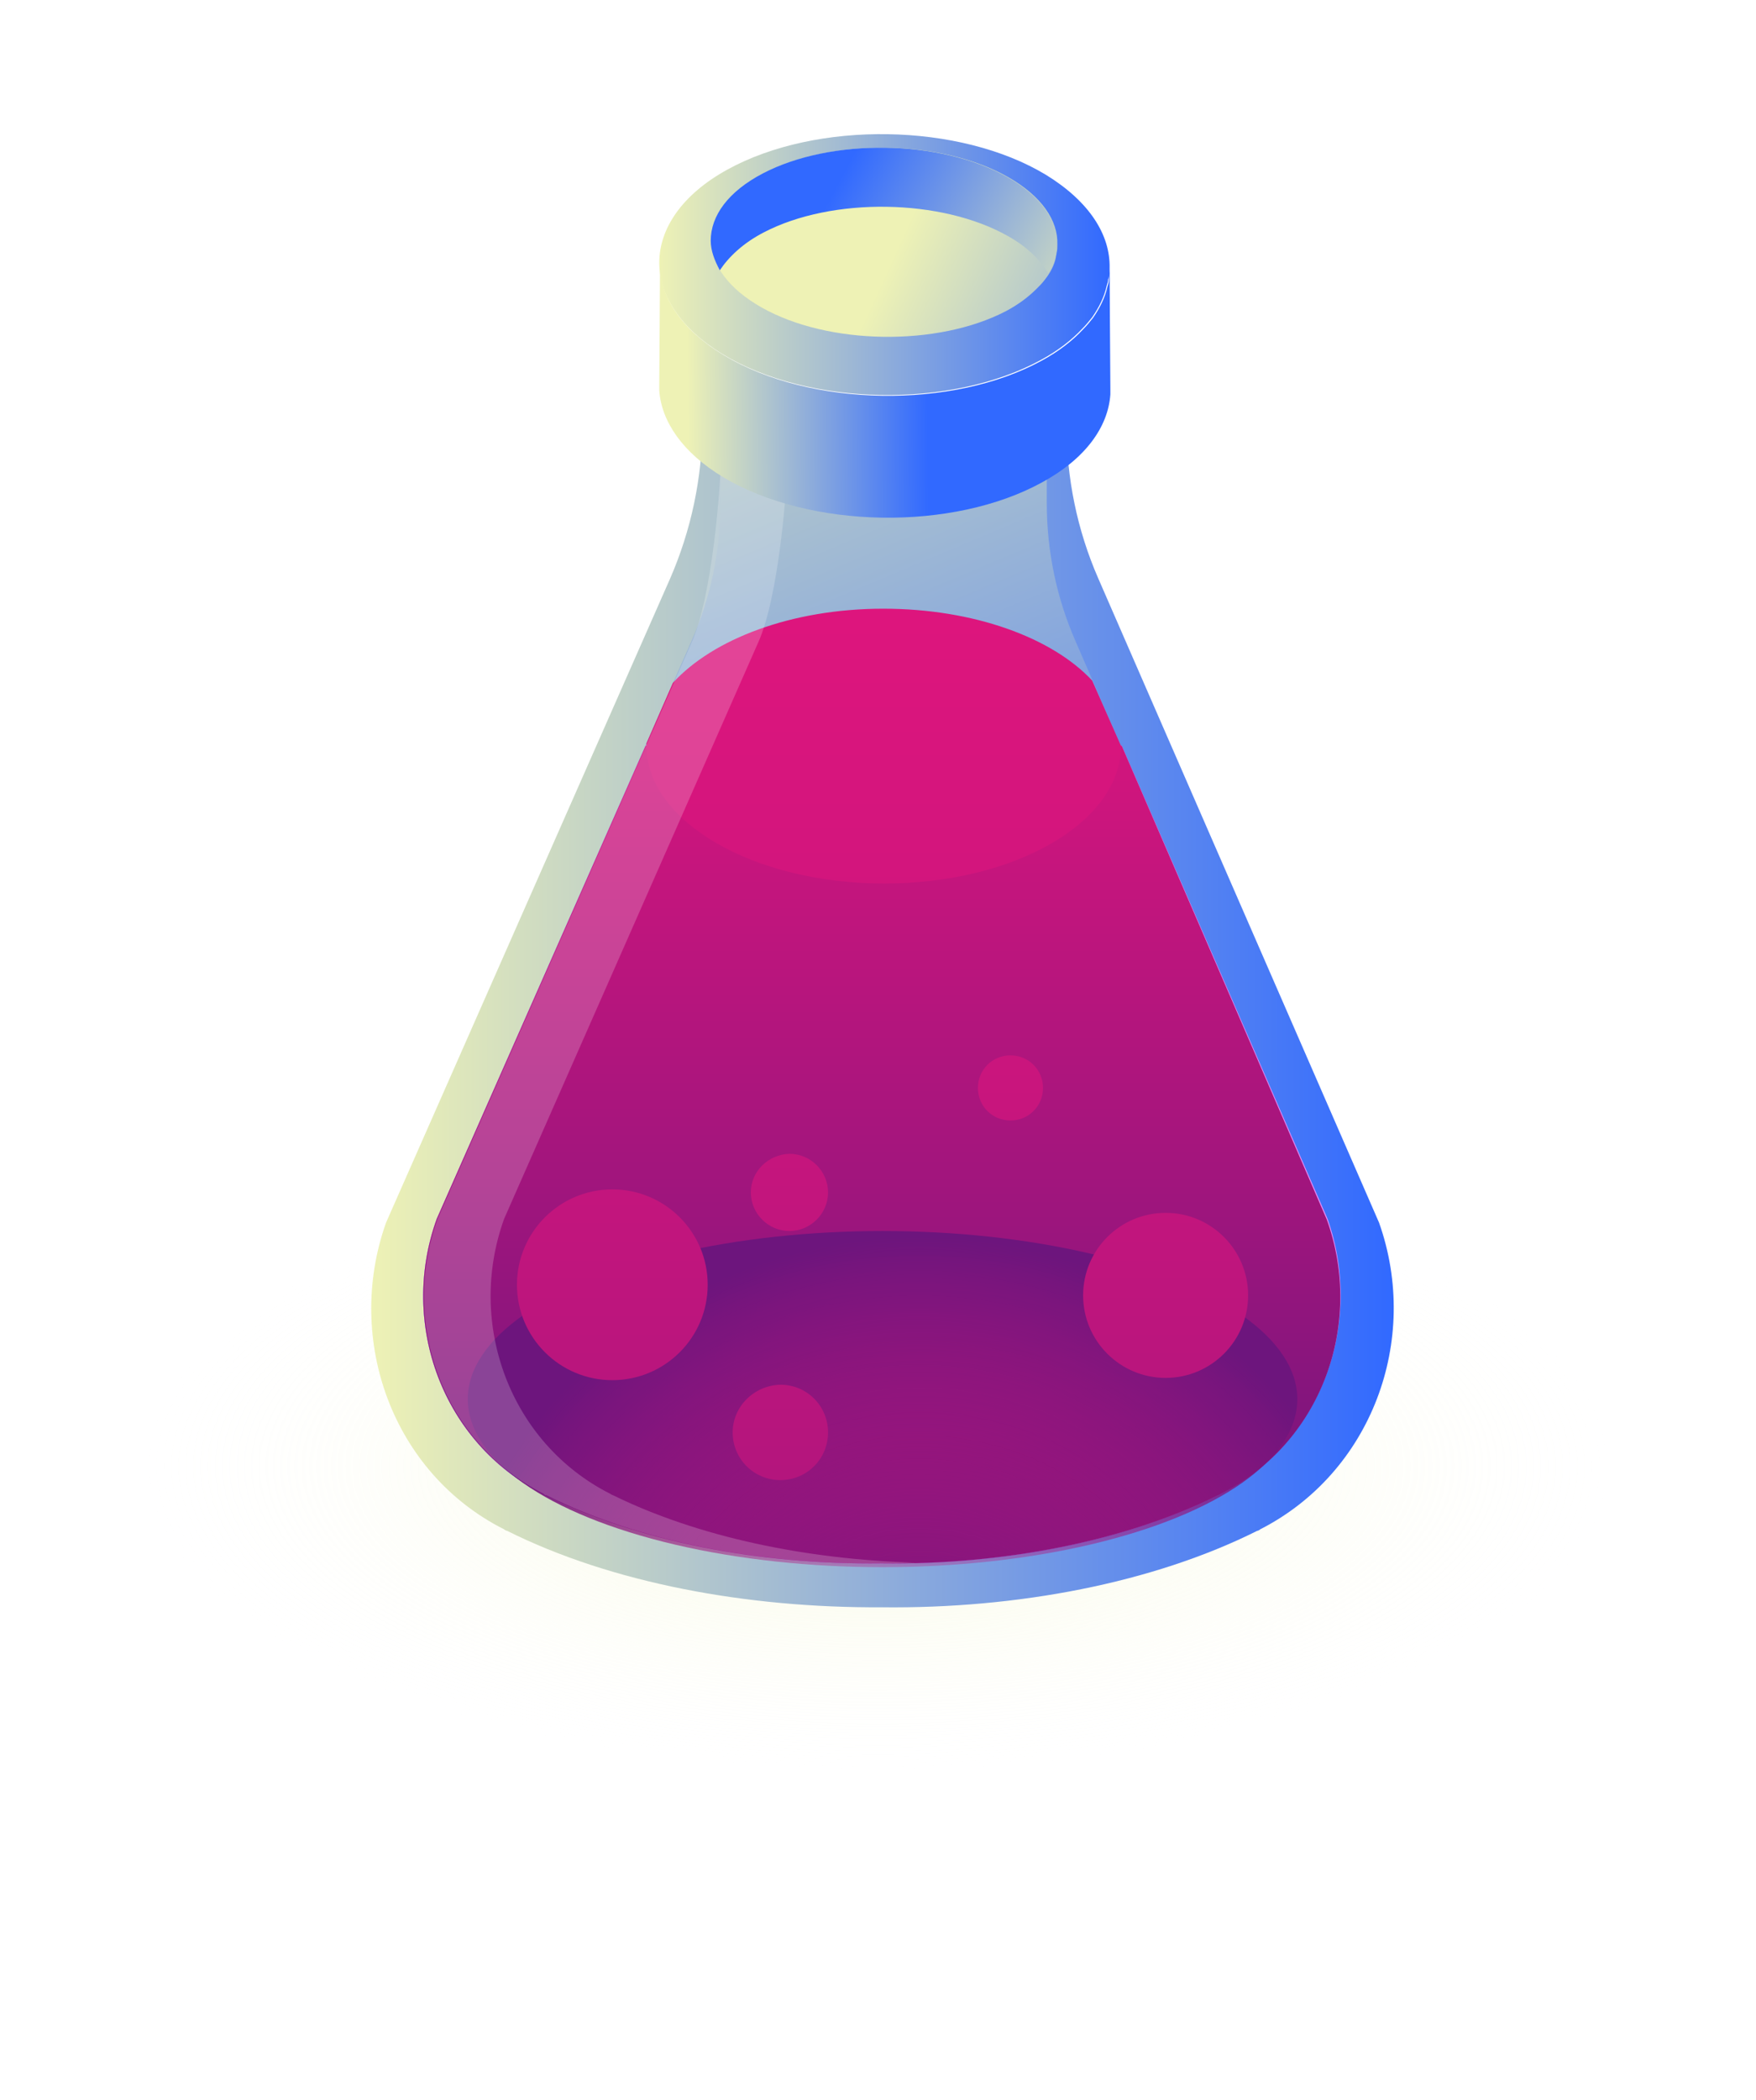 <svg xmlns="http://www.w3.org/2000/svg" x="0px" y="0px" viewBox="0 0 232 277.4">
<style type="text/css">
	.st0{opacity:0.4;fill:url(#SVGID_1_);}
	.st1{opacity:0.4;fill:url(#SVGID_2_);}
	.st2{opacity:0.4;fill:url(#SVGID_3_);}
	.st3{opacity:0.4;fill:url(#SVGID_4_);}
	.st4{opacity:0.4;fill:url(#SVGID_5_);}
	.st5{opacity:0.4;fill:url(#SVGID_6_);}
	.st6{opacity:0.4;fill:url(#SVGID_7_);}
	.st7{opacity:0.4;fill:url(#SVGID_8_);}
	.st8{opacity:0.4;fill:url(#SVGID_9_);}
	.st9{opacity:0.4;fill:url(#SVGID_10_);}
	.st10{opacity:0.4;fill:url(#SVGID_11_);}
	.st11{opacity:0.4;fill:url(#SVGID_12_);}
	.st12{opacity:0.4;fill:url(#SVGID_13_);}
	.st13{opacity:0.4;fill:url(#SVGID_14_);}
	.st14{opacity:0.4;fill:url(#SVGID_15_);}
	.st15{enable-background:new;}
	.st16{fill:url(#SVGID_16_);}
	.st17{fill:url(#SVGID_17_);}
	.st18{fill:url(#SVGID_18_);}
	.st19{fill:#EEF2B5;}
	.st20{fill:url(#SVGID_19_);}
	.st21{fill:url(#SVGID_20_);}
	.st22{fill:url(#SVGID_21_);}
	.st23{opacity:0.23;fill:url(#SVGID_22_);}
	.st24{fill:url(#SVGID_23_);}
	.st25{fill:url(#SVGID_24_);}
	.st26{fill:url(#SVGID_25_);}
	.st27{fill:url(#SVGID_26_);}
	.st28{fill:url(#SVGID_27_);}
	.st29{fill:url(#SVGID_28_);}
	.st30{opacity:0.23;fill:url(#SVGID_29_);}
	.st31{fill:url(#SVGID_30_);}
	.st32{fill:url(#SVGID_31_);}
	.st33{fill:url(#SVGID_32_);}
	.st34{fill:url(#SVGID_33_);}
	.st35{fill:url(#SVGID_34_);}
	.st36{fill:url(#SVGID_35_);}
	.st37{fill:url(#SVGID_36_);}
	.st38{fill:#FFF;}
	.st39{fill:url(#SVGID_37_);}
	.st40{fill:url(#SVGID_38_);}
	.st41{fill:#D8D8D8;}
	.st42{fill:url(#SVGID_39_);}
	.st43{fill:url(#SVGID_40_);}
	.st44{fill:url(#SVGID_41_);}
	.st45{fill:url(#SVGID_42_);}
	.st46{fill:url(#SVGID_43_);}
	.st47{fill:url(#SVGID_44_);}
	.st48{fill:url(#SVGID_45_);}
	.st49{fill:url(#SVGID_46_);}
	.st50{fill:url(#SVGID_47_);}
	.st51{fill:url(#SVGID_48_);}
	.st52{fill:url(#SVGID_49_);}
	.st53{fill:url(#SVGID_50_);}
	.st54{fill:none;}
	.st55{fill:url(#SVGID_51_);}
	.st56{fill:url(#SVGID_52_);}
	.st57{fill:url(#SVGID_53_);}
	.st58{fill:url(#SVGID_54_);}
	.st59{fill:url(#SVGID_55_);}
	.st60{fill:url(#SVGID_56_);}
	.st61{fill:url(#SVGID_57_);}
	.st62{fill:url(#SVGID_58_);}
	.st63{fill:url(#SVGID_59_);}
	.st64{fill:url(#SVGID_60_);}
	.st65{fill:url(#SVGID_61_);}
	.st66{fill:url(#SVGID_62_);}
	.st67{fill:url(#SVGID_63_);}
	.st68{fill:url(#SVGID_64_);}
	.st69{fill:url(#SVGID_65_);}
	.st70{fill:url(#SVGID_66_);}
	.st71{fill:url(#SVGID_67_);}
	.st72{fill:url(#SVGID_68_);}
	.st73{fill:url(#SVGID_69_);}
	.st74{fill:url(#SVGID_70_);}
	.st75{fill:url(#SVGID_71_);}
	.st76{fill:url(#SVGID_72_);}
	.st77{fill:url(#SVGID_73_);}
	.st78{fill:url(#SVGID_74_);}
	.st79{opacity:0.5;}
	.st80{fill:url(#SVGID_75_);}
	.st81{fill:url(#SVGID_76_);}
	.st82{fill:url(#SVGID_77_);}
	.st83{fill:url(#SVGID_78_);}
	.st84{fill:url(#SVGID_79_);}
	.st85{fill:url(#SVGID_80_);}
	.st86{fill:url(#SVGID_81_);}
	.st87{fill:url(#SVGID_82_);}
	.st88{fill:url(#SVGID_83_);}
	.st89{fill:url(#SVGID_84_);}
	.st90{fill:none;stroke:#FFF;stroke-width:2;stroke-miterlimit:10;}
	.st91{fill:url(#SVGID_85_);}
	.st92{fill:url(#SVGID_86_);}
	.st93{fill:#FFDD00;}
	.st94{fill:url(#SVGID_87_);}
	.st95{fill:url(#SVGID_88_);}
	.st96{fill:url(#SVGID_89_);}
	.st97{fill:url(#SVGID_90_);}
	.st98{fill:#F6AF17;}
	.st99{fill:url(#SVGID_91_);}
	.st100{fill:#F1F1F3;}
	.st101{fill:url(#SVGID_92_);}
	.st102{fill:url(#SVGID_93_);}
	.st103{fill:url(#SVGID_94_);}
	.st104{fill:url(#SVGID_95_);}
	.st105{fill:url(#SVGID_96_);}
	.st106{fill:url(#SVGID_97_);}
	.st107{fill:url(#SVGID_98_);}
	.st108{fill:url(#SVGID_99_);}
	.st109{fill:url(#SVGID_100_);}
	.st110{fill:url(#SVGID_101_);}
	.st111{fill:url(#SVGID_102_);}
	.st112{fill:url(#SVGID_103_);}
	.st113{fill:url(#SVGID_104_);}
	.st114{fill:url(#SVGID_105_);}
	.st115{fill:url(#SVGID_106_);}
	.st116{fill:url(#SVGID_107_);}
	.st117{fill:url(#SVGID_108_);}
	.st118{fill:url(#SVGID_109_);}
	.st119{fill:url(#SVGID_110_);}
	.st120{fill:url(#SVGID_111_);}
	.st121{fill:#61A01D;}
	.st122{fill:url(#SVGID_112_);}
	.st123{clip-path:url(#SVGID_114_);enable-background:new;}
	.st124{fill:#477513;}
	.st125{fill:#4A7913;}
	.st126{fill:url(#SVGID_115_);}
	.st127{clip-path:url(#SVGID_117_);enable-background:new;}
	.st128{fill:#73BD1E;}
	.st129{fill:url(#SVGID_118_);}
	.st130{clip-path:url(#SVGID_120_);enable-background:new;}
	.st131{fill:url(#SVGID_121_);}
	.st132{fill:url(#SVGID_122_);}
	.st133{fill:url(#SVGID_123_);}
	.st134{fill:url(#SVGID_124_);}
	.st135{fill:url(#SVGID_125_);}
	.st136{clip-path:url(#SVGID_127_);enable-background:new;}
	.st137{fill:#457112;}
	.st138{fill:#436E11;}
	.st139{fill:#3E6510;}
	.st140{fill:url(#SVGID_128_);}
	.st141{fill:url(#SVGID_129_);}
	.st142{clip-path:url(#SVGID_131_);enable-background:new;}
	.st143{fill:url(#SVGID_132_);}
	.st144{clip-path:url(#SVGID_134_);enable-background:new;}
	.st145{fill:url(#SVGID_135_);}
	.st146{fill:url(#SVGID_136_);}
	.st147{fill:url(#SVGID_137_);}
	.st148{fill:url(#SVGID_138_);}
	.st149{fill:url(#SVGID_139_);}
	.st150{fill:url(#SVGID_140_);}
	.st151{fill:url(#SVGID_141_);}
	.st152{fill:url(#SVGID_142_);}
	.st153{opacity:0.1;fill:#F1F1F3;}
	.st154{fill:url(#SVGID_143_);}
	.st155{fill:url(#SVGID_144_);}
	.st156{fill:url(#SVGID_145_);}
	.st157{fill:url(#SVGID_146_);}
	.st158{fill:url(#SVGID_147_);}
	.st159{fill:url(#SVGID_148_);}
	.st160{fill:url(#SVGID_149_);}
	.st161{fill:url(#SVGID_150_);}
	.st162{fill:url(#SVGID_151_);}
	.st163{fill:url(#SVGID_152_);}
	.st164{fill:url(#SVGID_153_);}
	.st165{fill:url(#SVGID_154_);}
	.st166{fill:url(#SVGID_155_);}
	.st167{fill:url(#SVGID_156_);}
	.st168{fill:url(#SVGID_157_);}
	.st169{fill:url(#SVGID_158_);}
	.st170{fill:url(#SVGID_159_);}
	.st171{fill:url(#SVGID_160_);}
	.st172{fill:url(#SVGID_161_);}
	.st173{fill:url(#SVGID_162_);}
	.st174{fill:url(#SVGID_163_);}
	.st175{fill:url(#SVGID_164_);}
	.st176{opacity:0.5;fill:#00FFFF;}
	.st177{fill:url(#SVGID_165_);}
	.st178{fill:url(#SVGID_166_);}
	.st179{fill:url(#SVGID_167_);}
	.st180{fill:url(#SVGID_168_);}
	.st181{fill:url(#SVGID_169_);}
	.st182{fill:url(#SVGID_170_);}
	.st183{fill:url(#SVGID_171_);}
	.st184{fill:url(#SVGID_172_);}
	.st185{fill:url(#SVGID_173_);}
	.st186{fill:url(#SVGID_174_);}
	.st187{fill:url(#SVGID_175_);}
	.st188{fill:url(#SVGID_176_);}
	.st189{fill:url(#SVGID_177_);}
	.st190{fill:url(#SVGID_178_);}
	.st191{fill:#EB8FF9;}
	.st192{fill:url(#SVGID_179_);}
	.st193{fill:url(#SVGID_180_);}
	.st194{fill:url(#SVGID_181_);}
	.st195{fill:url(#SVGID_182_);}
	.st196{fill:url(#SVGID_183_);}
	.st197{fill:url(#SVGID_184_);}
	.st198{fill:url(#SVGID_185_);}
	.st199{fill:url(#SVGID_186_);}
	.st200{opacity:0.2;fill:#FFF;}
	.st201{fill:url(#SVGID_187_);}
	.st202{fill:url(#SVGID_188_);}
	.st203{fill:url(#SVGID_189_);}
	.st204{fill:url(#SVGID_190_);}
	.st205{fill:url(#SVGID_191_);}
	.st206{fill:url(#SVGID_192_);}
	.st207{fill:url(#SVGID_193_);}
	.st208{fill:url(#SVGID_194_);}
	.st209{opacity:0.4;fill:#FFF;}
	.st210{fill:url(#SVGID_195_);}
	.st211{fill:url(#SVGID_196_);}
	.st212{fill:url(#SVGID_197_);}
	.st213{fill:url(#SVGID_198_);}
	.st214{fill:url(#SVGID_199_);}
	.st215{fill:url(#SVGID_200_);}
	.st216{fill:url(#SVGID_201_);}
	.st217{fill:url(#SVGID_202_);}
	.st218{fill:url(#SVGID_203_);}
	.st219{fill:url(#SVGID_204_);}
	.st220{fill:#00FFFF;}
	.st221{opacity:0.63;}
	.st222{fill:url(#SVGID_205_);}
	.st223{fill:url(#SVGID_206_);}
	.st224{fill:url(#SVGID_207_);}
	.st225{fill:url(#SVGID_208_);}
	.st226{fill:url(#SVGID_209_);}
	.st227{fill:url(#SVGID_210_);}
	.st228{fill:url(#SVGID_211_);}
	.st229{fill:url(#SVGID_212_);}
	.st230{fill:url(#SVGID_213_);}
	.st231{fill:url(#SVGID_214_);}
	.st232{fill:url(#SVGID_215_);}
	.st233{fill:url(#SVGID_216_);}
	.st234{opacity:0.5;fill:#5BBC6F;}
	.st235{opacity:0.5;fill:#EEF2B5;}
	.st236{opacity:0.68;fill:url(#SVGID_217_);}
	.st237{fill:url(#SVGID_218_);}
	.st238{opacity:0.54;fill:url(#SVGID_219_);}
	.st239{fill:url(#SVGID_220_);}
	.st240{fill:url(#SVGID_221_);}
	.st241{fill:url(#SVGID_222_);}
	.st242{fill:url(#SVGID_223_);}
	.st243{fill:url(#SVGID_224_);}
	.st244{fill:url(#SVGID_225_);}
	.st245{fill:url(#SVGID_226_);}
	.st246{fill:url(#SVGID_227_);}
	.st247{fill:url(#SVGID_228_);}
	.st248{fill:url(#SVGID_229_);}
	.st249{fill:url(#SVGID_230_);}
	.st250{fill:url(#SVGID_231_);}
	.st251{fill:url(#SVGID_232_);}
	.st252{fill:url(#SVGID_233_);}
	.st253{fill:url(#SVGID_234_);}
	.st254{fill:url(#SVGID_235_);}
	.st255{fill:url(#SVGID_236_);}
	.st256{fill:url(#SVGID_237_);}
	.st257{fill:url(#SVGID_238_);}
	.st258{fill:url(#SVGID_239_);}
	.st259{fill:url(#SVGID_240_);}
	.st260{fill:url(#SVGID_241_);}
	.st261{fill:url(#SVGID_242_);}
	.st262{fill:url(#SVGID_243_);}
	.st263{fill:url(#SVGID_244_);}
	.st264{fill:url(#SVGID_245_);}
	.st265{fill:url(#SVGID_246_);}
	.st266{fill:url(#SVGID_247_);}
	.st267{fill:url(#SVGID_248_);}
	.st268{fill:url(#SVGID_249_);}
	.st269{fill:url(#SVGID_250_);}
	.st270{fill:url(#SVGID_251_);}
	.st271{fill:url(#SVGID_252_);}
	.st272{fill:url(#SVGID_253_);}
	.st273{fill:url(#SVGID_254_);}
	.st274{fill:url(#SVGID_255_);}
	.st275{fill:url(#SVGID_256_);}
	.st276{fill:url(#SVGID_257_);}
	.st277{fill:url(#SVGID_258_);}
	.st278{fill:url(#SVGID_259_);}
	.st279{fill:url(#SVGID_260_);}
	.st280{fill:url(#SVGID_261_);}
	.st281{fill:url(#SVGID_262_);}
	.st282{fill:url(#SVGID_263_);}
	.st283{fill:url(#SVGID_264_);}
	.st284{fill:#0A8074;}
	.st285{fill:#232323;}
	.st286{fill:url(#SVGID_265_);}
	.st287{fill:url(#SVGID_266_);}
	.st288{fill:url(#SVGID_267_);}
	.st289{fill:url(#SVGID_268_);}
	.st290{fill:url(#SVGID_269_);}
	.st291{fill:url(#SVGID_270_);}
	.st292{fill:url(#SVGID_271_);}
	.st293{fill:url(#SVGID_272_);}
	.st294{fill:url(#SVGID_273_);}
	.st295{fill:url(#SVGID_274_);}
	.st296{fill:url(#SVGID_275_);}
	.st297{fill:url(#SVGID_276_);}
	.st298{fill:url(#SVGID_277_);}
	.st299{fill:#0D0D0D;}
	.st300{fill:url(#SVGID_278_);}
	.st301{fill:url(#SVGID_279_);}
	.st302{fill:url(#SVGID_280_);}
	.st303{fill:url(#SVGID_281_);}
	.st304{fill:url(#SVGID_282_);}
	.st305{fill:url(#SVGID_283_);}
	.st306{fill:url(#SVGID_284_);}
	.st307{fill:url(#SVGID_285_);}
	.st308{fill:url(#SVGID_286_);}
	.st309{fill:url(#SVGID_287_);}
	.st310{fill:url(#SVGID_288_);}
	.st311{fill:url(#SVGID_289_);}
	.st312{fill:url(#SVGID_290_);}
	.st313{fill:url(#SVGID_291_);}
	.st314{fill:url(#SVGID_292_);}
	.st315{fill:url(#SVGID_293_);}
	.st316{fill:url(#SVGID_294_);}
	.st317{fill:url(#SVGID_295_);}
	.st318{opacity:0.68;fill:url(#SVGID_296_);}
	.st319{fill:url(#SVGID_297_);}
	.st320{fill:url(#SVGID_298_);}
	.st321{fill:url(#SVGID_299_);}
	.st322{fill:url(#SVGID_300_);}
	.st323{fill:url(#SVGID_301_);}
	.st324{fill:url(#SVGID_302_);}
	.st325{fill:url(#SVGID_303_);}
	.st326{fill:url(#SVGID_304_);}
	.st327{fill:url(#SVGID_305_);}
	.st328{fill:url(#SVGID_306_);}
	.st329{fill:url(#SVGID_307_);}
	.st330{fill:url(#SVGID_308_);}
	.st331{fill:url(#SVGID_309_);}
	.st332{fill:url(#SVGID_310_);}
	.st333{fill:url(#SVGID_311_);}
	.st334{fill:url(#SVGID_312_);}
	.st335{fill:url(#SVGID_313_);}
	.st336{fill:url(#SVGID_314_);}
	.st337{fill:url(#SVGID_315_);}
	.st338{fill:url(#SVGID_316_);}
	.st339{fill:url(#SVGID_317_);}
	.st340{fill:url(#SVGID_318_);}
	.st341{fill:url(#SVGID_319_);}
	.st342{fill:url(#SVGID_320_);}
	.st343{fill:url(#SVGID_321_);}
	.st344{fill:url(#SVGID_322_);}
	.st345{fill:url(#SVGID_323_);}
	.st346{fill:url(#SVGID_324_);}
	.st347{fill:url(#SVGID_325_);}
	.st348{fill:url(#SVGID_326_);}
	.st349{fill:url(#SVGID_327_);}
	.st350{fill:url(#SVGID_328_);}
	.st351{fill:url(#SVGID_329_);}
	.st352{fill:url(#SVGID_330_);}
	.st353{fill:url(#SVGID_331_);}
	.st354{fill:url(#SVGID_332_);}
	.st355{fill:url(#SVGID_333_);}
	.st356{fill:url(#SVGID_334_);}
	.st357{fill:url(#SVGID_335_);}
	.st358{fill:url(#SVGID_336_);}
	.st359{fill:url(#SVGID_337_);}
	.st360{fill:url(#SVGID_338_);}
	.st361{fill:url(#SVGID_339_);}
	.st362{fill:url(#SVGID_340_);}
	.st363{fill:url(#SVGID_341_);}
	.st364{fill:url(#SVGID_342_);}
	.st365{fill:url(#SVGID_343_);}
	.st366{fill:url(#SVGID_344_);}
	.st367{opacity:0.4;fill:url(#SVGID_345_);}
	.st368{fill:url(#XMLID_6_);}
	.st369{fill:url(#XMLID_21_);}
	.st370{fill:url(#XMLID_22_);}
	.st371{fill:#FFEECC;}
	.st372{fill:url(#XMLID_23_);}
	.st373{fill:url(#XMLID_24_);}
	.st374{fill:url(#SVGID_346_);}
	.st375{fill:url(#XMLID_25_);}
	.st376{fill:url(#XMLID_26_);}
	.st377{fill:url(#XMLID_27_);}
	.st378{fill:url(#XMLID_28_);}
	.st379{fill:url(#XMLID_29_);}
	.st380{fill:url(#SVGID_347_);}
	.st381{opacity:0.4;fill:url(#SVGID_348_);}
	.st382{opacity:0.4;fill:url(#SVGID_349_);}
	.st383{fill:url(#SVGID_350_);}
	.st384{fill:url(#SVGID_351_);}
	.st385{fill:#77D6FC;}
	.st386{fill:url(#SVGID_352_);}
	.st387{opacity:5.000000e-02;fill:#F1F1F3;}
	.st388{fill:url(#SVGID_353_);}
	.st389{fill:url(#SVGID_354_);}
	.st390{fill:url(#SVGID_355_);}
	.st391{fill:url(#SVGID_356_);}
	.st392{opacity:0.5;fill:#5BC8FF;}
	.st393{fill:#9DE5FC;}
	.st394{opacity:0.7;fill:#3DBDFC;}
	.st395{fill:url(#SVGID_357_);}
	.st396{fill:url(#SVGID_358_);}
	.st397{fill:url(#SVGID_359_);}
	.st398{fill:#EAEAEC;}
	.st399{fill:#5A6268;}
	.st400{fill:url(#SVGID_360_);}
	.st401{fill:url(#SVGID_361_);}
	.st402{fill:url(#SVGID_362_);}
	.st403{fill:url(#SVGID_363_);}
	.st404{fill:url(#SVGID_364_);}
	.st405{fill:url(#SVGID_365_);}
	.st406{fill:url(#SVGID_366_);}
	.st407{opacity:0.5;fill:#FFF;}
	.st408{fill:url(#SVGID_367_);}
	.st409{fill:url(#SVGID_368_);}
	.st410{fill:url(#SVGID_369_);}
	.st411{fill:url(#SVGID_370_);}
	.st412{fill:url(#SVGID_371_);}
	.st413{fill:url(#SVGID_372_);}
	.st414{fill:url(#SVGID_373_);}
	.st415{fill:url(#SVGID_374_);}
	.st416{fill:url(#SVGID_375_);}
	.st417{fill:url(#SVGID_376_);}
	.st418{fill:url(#SVGID_377_);}
	.st419{fill:url(#SVGID_378_);}
	.st420{fill:url(#SVGID_379_);}
	.st421{fill:url(#SVGID_380_);}
	.st422{fill:url(#SVGID_381_);}
	.st423{fill:url(#SVGID_382_);}
	.st424{fill:url(#SVGID_383_);}
	.st425{fill:url(#SVGID_384_);}
	.st426{fill:url(#SVGID_385_);}
	.st427{fill:url(#SVGID_386_);}
	.st428{fill:url(#SVGID_387_);}
	.st429{fill:url(#SVGID_388_);}
	.st430{fill:url(#SVGID_389_);}
	.st431{fill:url(#SVGID_390_);}
	.st432{fill:url(#SVGID_391_);}
	.st433{fill:url(#SVGID_392_);}
	.st434{fill:url(#SVGID_393_);}
	.st435{fill:url(#SVGID_394_);}
	.st436{fill:url(#SVGID_395_);}
	.st437{fill:url(#SVGID_396_);}
	.st438{fill:url(#SVGID_397_);}
	.st439{fill:url(#SVGID_398_);}
	.st440{fill:url(#SVGID_399_);}
	.st441{fill:url(#SVGID_400_);}
	.st442{fill:url(#SVGID_401_);}
	.st443{fill:url(#SVGID_402_);}
	.st444{fill:url(#SVGID_403_);}
	.st445{fill:url(#SVGID_404_);}
	.st446{clip-path:url(#SVGID_406_);}
	.st447{fill:url(#SVGID_407_);}
	.st448{fill:url(#SVGID_408_);}
	.st449{fill:url(#SVGID_409_);}
	.st450{fill:url(#SVGID_410_);}
	.st451{filter:url(#Adobe_OpacityMaskFilter);}
	.st452{opacity:0.75;mask:url(#SVGID_411_);}
	.st453{fill:url(#SVGID_412_);}
	.st454{fill:url(#SVGID_413_);}
	.st455{fill:url(#SVGID_414_);}
	.st456{clip-path:url(#SVGID_406_);fill:url(#SVGID_415_);}
	.st457{fill:url(#SVGID_416_);}
	.st458{fill:url(#SVGID_417_);}
	.st459{fill:url(#SVGID_418_);}
	.st460{fill:url(#SVGID_419_);}
	.st461{fill:url(#SVGID_420_);}
</style>
<radialGradient id="SVGID_1_" cx="1068.141" cy="-565.341" r="19.565" gradientTransform="matrix(4.993 0 0 2.075 -5217.227 1366.759)" gradientUnits="userSpaceOnUse">
	<stop offset="0" style="stop-color:#EEF2B5"/>
	<stop offset="0.214" style="stop-color:#EFF3BA;stop-opacity:0.786"/>
	<stop offset="0.462" style="stop-color:#F2F5C8;stop-opacity:0.538"/>
	<stop offset="0.727" style="stop-color:#F8F9DF;stop-opacity:0.273"/>
	<stop offset="1" style="stop-color:#FFF;stop-opacity:0"/>
</radialGradient>
<ellipse class="st0" cx="115.8" cy="193.6" rx="97.7" ry="40.6"/>
<linearGradient id="SVGID_2_" gradientUnits="userSpaceOnUse" x1="49.002" y1="134.083" x2="184.13" y2="134.083">
	<stop offset="0" style="stop-color:#EEF2B5"/>
	<stop offset="1" style="stop-color:#3169FF"/>
</linearGradient>
<path style="fill:url(#SVGID_2_);" d="M182.2,161.5l-37.1-85.1c-2.8-6.4-4.2-13.3-4.2-20.3v-0.1H92.8l0,0c0,7.1-1.5,14.1-4.3,20.5
	l-37.5,85c-5.5,15.5,0.9,33.1,15.6,40.5c0.1,0.1,0.3,0.2,0.4,0.2c13.8,6.9,31.7,10.2,49.5,10.1c17.9,0.2,35.8-3.2,49.6-10.1
	c0.1,0,0.3-0.1,0.4-0.2C181.2,194.5,187.7,177,182.2,161.5z"/>
<g>
	<g>
		<g>
			<linearGradient id="SVGID_3_" gradientUnits="userSpaceOnUse" x1="56.091" y1="20.12" x2="122.216" y2="177.308">
				<stop offset="0" style="stop-color:#EEF2B5"/>
				<stop offset="1" style="stop-color:#3169FF"/>
			</linearGradient>
			<path style="fill:url(#SVGID_3_);" d="M161.3,197.3c-0.1,0.1-0.2,0.2-0.4,0.2c-12.4,6.2-28.4,9.2-44.4,9c-16,0.2-32-2.9-44.4-9
				c-0.1,0-0.2-0.1-0.4-0.2c-13.2-6.7-19-22.4-14-36.3l33.6-76.2c2.6-5.8,3.9-12.1,3.9-18.4v-8h43.1v8.1c0,6.3,1.3,12.5,3.8,18.2
				l33.2,76.3C180.3,174.9,174.5,190.6,161.3,197.3z"/>
			<g>
				<path class="st191" d="M175.4,161l-27.2-62.5H85.3l-27.6,62.5c-5,13.9,0.8,29.6,14,36.3c0.1,0.1,0.2,0.2,0.4,0.2
					c12.4,6.2,28.4,9.2,44.4,9c16,0.2,32.1-2.9,44.4-9c0.1,0,0.2-0.1,0.4-0.2C174.5,190.6,180.3,174.9,175.4,161z"/>
			</g>
			<linearGradient id="SVGID_4_" gradientUnits="userSpaceOnUse" x1="116.566" y1="79.87" x2="116.566" y2="209.107">
				<stop offset="0" style="stop-color:#DE157D"/>
				<stop offset="0.198" style="stop-color:#CD157D"/>
				<stop offset="0.591" style="stop-color:#A1157D"/>
				<stop offset="1" style="stop-color:#6D157D"/>
			</linearGradient>
			<path style="fill:url(#SVGID_4_);" d="M148.2,98.5H85.3l-27.6,62.5c-5,13.9,0.8,29.6,14,36.3c0.1,0.1,0.2,0.2,0.4,0.2
				c12.4,6.2,28.4,9.2,44.4,9c16,0.2,32.1-2.9,44.4-9c0.1,0,0.2-0.1,0.4-0.2c13.2-6.6,19-22.3,14-36.2L148.2,98.5z"/>
			<radialGradient id="SVGID_5_" cx="121.477" cy="228.084" r="64.675" gradientUnits="userSpaceOnUse">
				<stop offset="0" style="stop-color:#DE157D;stop-opacity:0"/>
				<stop offset="0.198" style="stop-color:#CD157D;stop-opacity:0.198"/>
				<stop offset="0.591" style="stop-color:#A1157D;stop-opacity:0.591"/>
				<stop offset="1" style="stop-color:#6D157D"/>
			</radialGradient>
			<ellipse style="fill:url(#SVGID_5_);" cx="116.6" cy="184.8" rx="54.8" ry="22.2"/>
			<g>
				<linearGradient id="SVGID_6_" gradientUnits="userSpaceOnUse" x1="116.805" y1="79.019" x2="116.805" y2="353.536">
					<stop offset="0" style="stop-color:#DE157D"/>
					<stop offset="0.198" style="stop-color:#CD157D"/>
					<stop offset="0.591" style="stop-color:#A1157D"/>
					<stop offset="1" style="stop-color:#6D157D"/>
				</linearGradient>
				<path style="fill:url(#SVGID_6_);" d="M116.8,116.7c17.3,0,31.3-8.1,31.3-18.2l0,0l-3.8-8.6c-5.3-5.7-15.7-9.5-27.6-9.5
					c-12.1,0-22.5,4-27.8,9.8l-3.5,8c0,0.1,0,0.3,0,0.4C85.5,108.5,99.5,116.7,116.8,116.7z"/>
			</g>
			<g>
				<g>
					<linearGradient id="SVGID_7_" gradientUnits="userSpaceOnUse" x1="80.94" y1="79.019" x2="80.94" y2="353.536">
						<stop offset="0" style="stop-color:#DE157D"/>
						<stop offset="0.198" style="stop-color:#CD157D"/>
						<stop offset="0.591" style="stop-color:#A1157D"/>
						<stop offset="1" style="stop-color:#6D157D"/>
					</linearGradient>
					<circle style="fill:url(#SVGID_7_);" cx="80.9" cy="169.7" r="12.6"/>
					<linearGradient id="SVGID_8_" gradientUnits="userSpaceOnUse" x1="103.083" y1="79.019" x2="103.083" y2="353.536">
						<stop offset="0" style="stop-color:#DE157D"/>
						<stop offset="0.198" style="stop-color:#CD157D"/>
						<stop offset="0.591" style="stop-color:#A1157D"/>
						<stop offset="1" style="stop-color:#6D157D"/>
					</linearGradient>
					<path style="fill:url(#SVGID_8_);" d="M96.8,189.2c0,3.5,2.8,6.3,6.3,6.3c3.5,0,6.3-2.8,6.3-6.3c0-3.5-2.8-6.3-6.3-6.3
						C99.6,183,96.8,185.8,96.8,189.2z"/>
					<linearGradient id="SVGID_9_" gradientUnits="userSpaceOnUse" x1="104.304" y1="79.019" x2="104.304" y2="353.536">
						<stop offset="0" style="stop-color:#DE157D"/>
						<stop offset="0.198" style="stop-color:#CD157D"/>
						<stop offset="0.591" style="stop-color:#A1157D"/>
						<stop offset="1" style="stop-color:#6D157D"/>
					</linearGradient>
					<path style="fill:url(#SVGID_9_);" d="M99.2,157.5c0,2.8,2.3,5.1,5.1,5.1c2.8,0,5.1-2.3,5.1-5.1c0-2.8-2.3-5.1-5.1-5.1
						C101.5,152.5,99.2,154.7,99.2,157.5z"/>
				</g>
				<g>
					<linearGradient id="SVGID_10_" gradientUnits="userSpaceOnUse" x1="153.959" y1="79.019" x2="153.959" y2="353.536">
						<stop offset="0" style="stop-color:#DE157D"/>
						<stop offset="0.198" style="stop-color:#CD157D"/>
						<stop offset="0.591" style="stop-color:#A1157D"/>
						<stop offset="1" style="stop-color:#6D157D"/>
					</linearGradient>
					<circle style="fill:url(#SVGID_10_);" cx="154" cy="171.1" r="10.9"/>
					<linearGradient id="SVGID_11_" gradientUnits="userSpaceOnUse" x1="133.487" y1="79.019" x2="133.487" y2="353.536">
						<stop offset="0" style="stop-color:#DE157D"/>
						<stop offset="0.198" style="stop-color:#CD157D"/>
						<stop offset="0.591" style="stop-color:#A1157D"/>
						<stop offset="1" style="stop-color:#6D157D"/>
					</linearGradient>
					<path style="fill:url(#SVGID_11_);" d="M137.8,143.7c0,2.4-1.9,4.3-4.3,4.3c-2.4,0-4.3-1.9-4.3-4.3c0-2.4,1.9-4.3,4.3-4.3
						C135.9,139.4,137.8,141.3,137.8,143.7z"/>
				</g>
			</g>
		</g>
		<path class="st200" d="M81,197.5c-0.1,0-0.2-0.1-0.4-0.2c-13.2-6.7-19-22.4-14-36.3l33.6-76.2c2.6-5.8,3.9-20,3.9-26.4h-8.8
			c0,6.3-1.3,20.6-3.9,26.4l-33.6,76.2c-5,13.9,0.8,29.6,14,36.3c0.1,0.1,0.2,0.2,0.4,0.2c12.4,6.2,28.4,9.2,44.4,9
			c1.5,0,3,0,4.4-0.1C106.5,206,92.2,203,81,197.5z"/>
	</g>
	<g>
		<g>
			<linearGradient id="SVGID_12_" gradientUnits="userSpaceOnUse" x1="87.069" y1="35.001" x2="146.647" y2="35.001">
				<stop offset="0" style="stop-color:#EEF2B5"/>
				<stop offset="1" style="stop-color:#3169FF"/>
			</linearGradient>
			<path style="fill:url(#SVGID_12_);" d="M146.6,35.4c0,0.5,0,1-0.2,1.5c0,0.3-0.1,0.6-0.2,0.9c-0.3,1.4-1,2.8-1.9,4.1c0,0,0,0,0,0
				c-0.4,0.5-0.8,1-1.3,1.5c-1.4,1.5-3.2,2.9-5.4,4.1c-11.8,6.5-30.7,6.2-42.1-0.7c-5.6-3.4-8.4-7.8-8.4-12.1c0-4.5,3-9,9-12.3
				c11.8-6.5,30.7-6.2,42.1,0.7C143.9,26.6,146.7,31,146.6,35.4z"/>
		</g>
		<g>
			<linearGradient id="SVGID_13_" gradientUnits="userSpaceOnUse" x1="90.801" y1="51.638" x2="122.541" y2="51.355">
				<stop offset="0" style="stop-color:#EEF2B5"/>
				<stop offset="1" style="stop-color:#3169FF"/>
			</linearGradient>
			<path style="fill:url(#SVGID_13_);" d="M146.6,35.5c0,0.3-0.1,0.6-0.1,0.9c0,0.2,0,0.3,0,0.5c0,0,0,0,0,0.1c0,0,0,0,0,0
				c0,0.3-0.1,0.6-0.2,0.9c-0.3,1.4-1,2.8-1.9,4.1c0,0,0,0,0,0c-0.4,0.5-0.8,1-1.3,1.5c-1.4,1.5-3.2,2.9-5.4,4.1
				c-11.8,6.5-30.7,6.2-42.1-0.7c-5.6-3.4-8.4-7.7-8.4-12c0,1.5-0.1,15.6-0.1,15.8c0,0.3,0,0.6,0,0.9c0.3,4.1,3.1,8.2,8.4,11.4
				c11.5,6.9,30.4,7.2,42.2,0.7c5.7-3.1,8.7-7.3,9-11.6c0-0.2,0-0.5,0-0.7C146.7,51,146.6,37.2,146.6,35.5z"/>
		</g>
		<g>
			<linearGradient id="SVGID_14_" gradientUnits="userSpaceOnUse" x1="118.488" y1="32.76" x2="179.134" y2="60.533">
				<stop offset="0" style="stop-color:#EEF2B5"/>
				<stop offset="1" style="stop-color:#3169FF"/>
			</linearGradient>
			<path style="fill:url(#SVGID_14_);" d="M139.7,32.3c0,0.4,0,0.7-0.1,1.1c0,0.2-0.1,0.4-0.1,0.6c-0.2,1-0.7,2-1.5,3c0,0,0,0,0,0
				c-0.3,0.4-0.6,0.7-1,1.1c-1.1,1.1-2.4,2.1-4.1,3c-9,4.7-23.5,4.5-32.3-0.5C96.2,38.1,94,35,94,31.8c0-3.3,2.3-6.5,6.9-8.9
				c9-4.7,23.5-4.5,32.3,0.5C137.6,25.9,139.8,29.1,139.7,32.3z"/>
		</g>
		<linearGradient id="SVGID_15_" gradientUnits="userSpaceOnUse" x1="144.406" y1="45.636" x2="109.265" y2="26.932">
			<stop offset="0" style="stop-color:#EEF2B5"/>
			<stop offset="1" style="stop-color:#3169FF"/>
		</linearGradient>
		<path style="fill:url(#SVGID_15_);" d="M100.9,30.7c9-4.7,23.5-4.5,32.3,0.5c2.5,1.4,4.2,3.1,5.3,4.9c0.4-0.7,0.8-1.4,0.9-2.1
			c0.1-0.2,0.1-0.4,0.1-0.6c0.1-0.4,0.1-0.7,0.1-1.1c0.1-3.2-2.1-6.4-6.5-8.9c-8.8-5-23.3-5.2-32.3-0.5c-4.6,2.4-6.9,5.6-6.9,8.9
			c0,1.3,0.5,2.6,1.2,3.9C96.3,33.9,98.2,32.1,100.9,30.7z"/>
	</g>
</g>
</svg>
